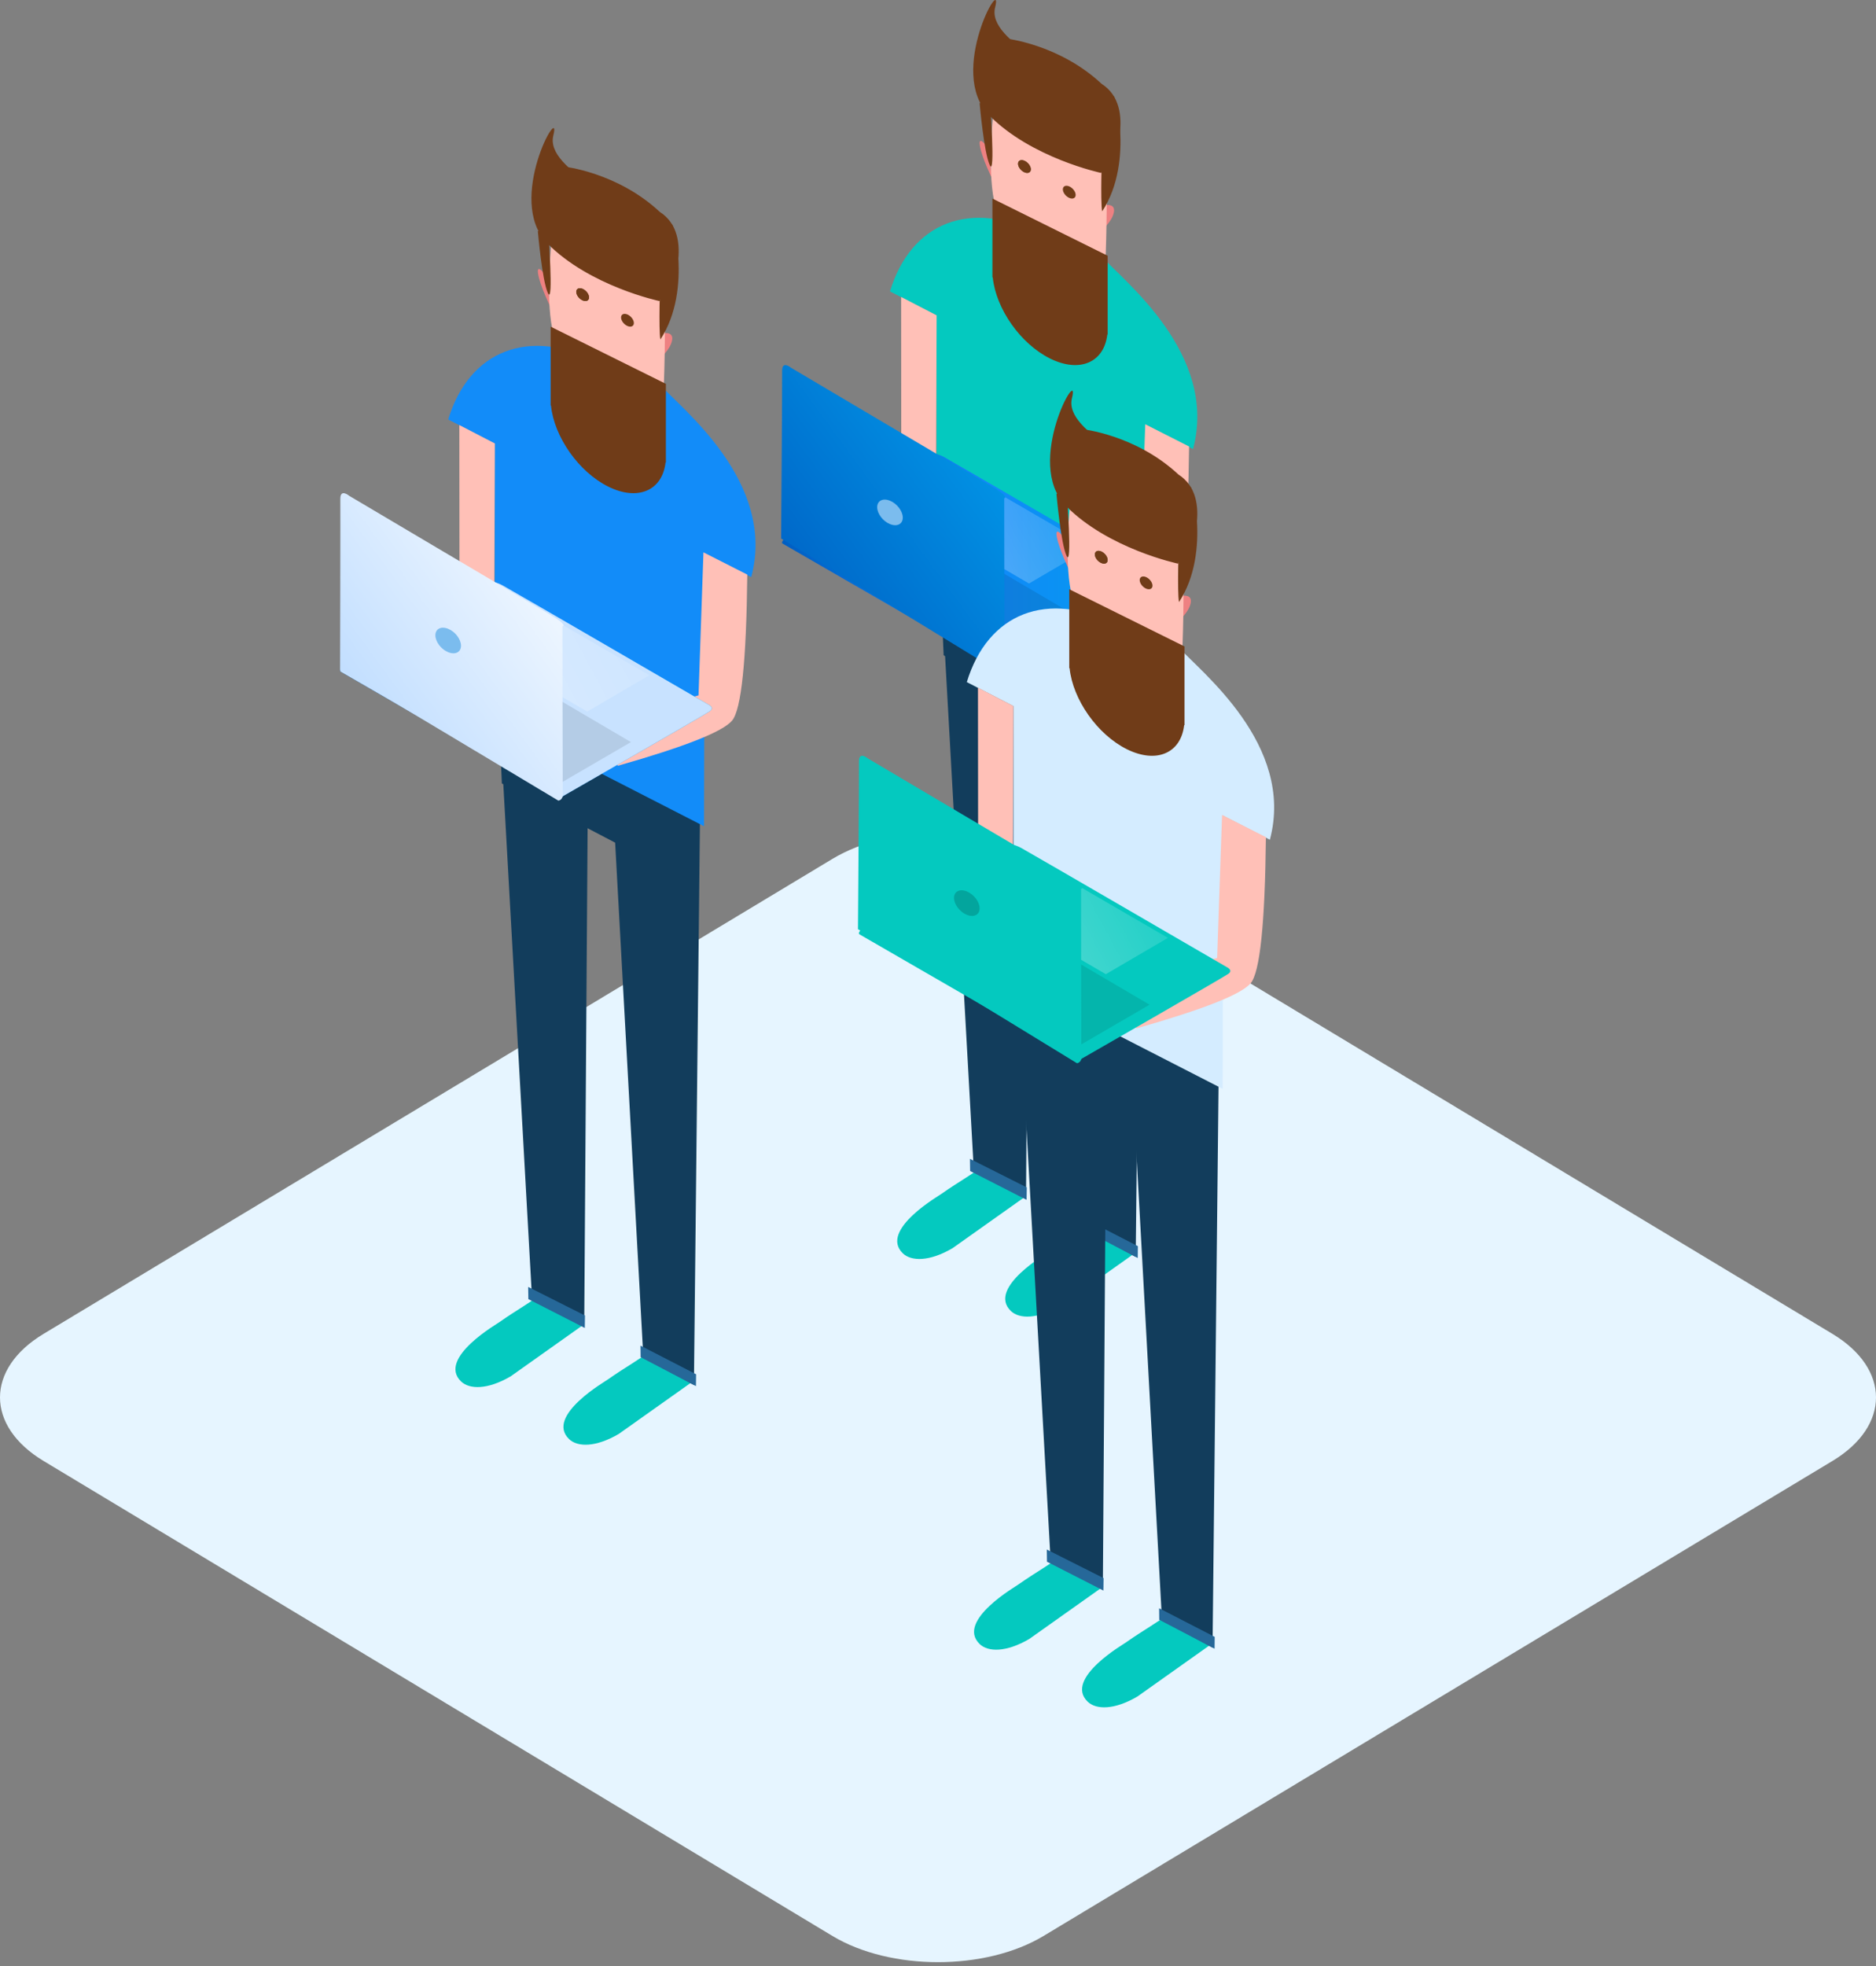 <svg xmlns="http://www.w3.org/2000/svg" xmlns:xlink="http://www.w3.org/1999/xlink" width="293" height="307" viewBox="0 0 293 307">
    <rect x="0" y="0" width="293" height="307" fill="#808080" stroke="none"/>
    <defs>
        <linearGradient id="a" x1="0%" y1="46.072%" y2="46.072%">
            <stop offset="0%" stop-color="#005EC2"/>
            <stop offset="56.5%" stop-color="#118AF8"/>
            <stop offset="100%" stop-color="#019DEC"/>
        </linearGradient>
        <linearGradient id="b" x1="158.021%" x2="-43.504%" y1="87.083%" y2="23.927%">
            <stop offset="0%" stop-color="#FFF" stop-opacity="0"/>
            <stop offset="100%" stop-color="#FFF" stop-opacity=".393"/>
        </linearGradient>
        <linearGradient id="c" x1="100%" x2="0%" y1="100%" y2="0%">
            <stop offset="0%" stop-color="#0059BF"/>
            <stop offset="100%" stop-color="#01A2EF"/>
        </linearGradient>
        <path id="d" d="M.185 20.153s-.365.384 1.085 1.257c1.45.874 21.063 12.35 21.063 12.35s1.125.98 3.158-.146c2.032-1.128 32.166-18.64 32.166-18.64s.972-.449.2-1.008C57.087 13.408 34.971.727 34.971.727s-.354-.592-1.45.119C32.425 1.556.185 20.153.185 20.153z"/>
        <linearGradient id="e" x1="100%" x2="0%" y1="100%" y2="0%">
            <stop offset="0%" stop-color="#B2D6FF"/>
            <stop offset="100%" stop-color="#FFF"/>
        </linearGradient>
    </defs>
    <g fill="none" fill-rule="evenodd">
        <path fill="#E6F5FF" d="M286.202 208.257c9.064 5.456 9.064 14.38 0 19.836L162.977 302.26c-9.064 5.451-23.894 5.451-32.958 0L6.798 228.093c-9.064-5.455-9.064-14.38 0-19.836l123.221-74.165c9.064-5.456 23.894-5.456 32.958 0l123.225 74.165z"/>
        <path fill="#04C9BF" d="M153.568 182c-1.588 1.292-3.63 2.362-6.527 4.39-.1.137-9.827 5.631-6.032 9.29 1.321 1.272 4.172 1.3 7.756-.799l11.558-8.193-6.755-4.688zM170.437 191c-1.588 1.292-3.63 2.362-6.527 4.39-.1.137-9.827 5.631-6.032 9.29 1.32 1.272 4.171 1.3 7.756-.799l11.557-8.193-6.754-4.688z"/>
        <path fill="#123D5C" d="M146.997 91.507l13.848 7.236-.599 88.299-8.178-4.794z"/>
        <path fill="#266899" d="M151.492 180.925l8.871 4.463-.029 1.941-8.815-4.501z"/>
        <path fill="#123D5C" d="M164.476 100.64l13.848 7.236-.945 88.36-7.896-4.311z"/>
        <path fill="#266899" d="M169.036 190.092l8.68 4.469-.021 1.85-8.64-4.517z"/>
        <path fill="#123D5C" d="M146.913 91.463l31.102 16.252-.378 10.41-30.254-15.81z"/>
        <path fill="#04C9BF" d="M146.274 49.247L139 45.495c3.257-10.718 12.542-14.556 23.615-8.881 3.958 2.028 6.13-.309 9.454 3.43 3.324 3.739 18.234 15.204 14.264 30.062l-7.376-3.78.095.705-.095 41.969-32.683-16.75V75.195 49.247z"/>
        <path fill="#EE8182" d="M154.322 23.113s-1.604-2.258-1.278-.342C153.369 24.686 155 28 155 28l-.678-4.887zM172.678 32.027s1.604-.31 1.278 1.176C173.631 34.689 172 36 172 36"/>
        <path fill="#FFC0B7" d="M155.109 18l17.761 8.942s.04 6.804-.173 12.736c-.02.528-1.617.24-1.982.405-4.563 2.051-7.625.95-13.126-6.27-.438-.576-2.182-1.697-2.346-2.531-1.04-5.298-.134-13.282-.134-13.282zM185.714 69.71c-.14 13.454-.93 21.05-2.367 22.786-1.437 1.737-7.392 4.092-17.865 7.066l-1.485-7.066 14.1-3.927.77-22.332 6.847 3.473z"/>
        <path fill="#703C18" d="M157 6s8.36.847 15.056 7.09c5.713 3.657 1.359 13.18 1.32 12.904C173.34 25.718 157 6 157 6z"/>
        <path fill="#703C18" d="M171.98 27s2.687-4.685-.66-10.066c-3.349-5.38-17.277-10.286-15.898-15.781 1.38-5.495-7.566 10.072-.966 16.805C161.055 24.69 171.979 27 171.979 27zM173 52.236V39.931L155 31v12.305l.055.027c.497 4.861 4.312 10.343 8.945 12.642 4.633 2.299 8.448.603 8.945-3.765l.055.027zM160 26.9c.552.24 1 .032 1-.465s-.448-1.094-1-1.335c-.552-.24-1-.032-1 .465s.448 1.094 1 1.335z"/>
        <path fill="#703C18" d="M160 26.9c.552.24 1 .032 1-.465s-.448-1.094-1-1.335c-.552-.24-1-.032-1 .465s.448 1.094 1 1.335zM167 30.9c.552.24 1 .032 1-.465s-.448-1.094-1-1.335c-.552-.24-1-.032-1 .465s.448 1.094 1 1.335zM153 16.089s.671 7.769 1.585 9.697c.914 1.928.034-9.786.034-9.786l-1.619.089zM173.892 15.197c-.066-1.859 3.467 9.836-1.751 17.803-.299-1.532-.03-9.26-.03-9.26s1.603-9.3 1.781-8.543z"/>
        <path fill="#FFC0B7" d="M140.742 46.363l.02 22.778 5.437 3.381.088-23.287z"/>
        <path fill="url(#a)" d="M.185 20.153s-.365.384 1.085 1.257c1.45.874 21.063 12.35 21.063 12.35s1.125.98 3.158-.146c2.032-1.128 32.166-18.64 32.166-18.64s.972-.449.2-1.008C57.087 13.408 34.971.727 34.971.727s-.354-.592-1.45.119C32.425 1.556.185 20.153.185 20.153z" transform="matrix(1 0 0 -1 122 105)"/>
        <path fill="#000" fill-opacity=".1" d="M125.649 84.524l30.577 17.922 11.317-6.585-30.514-17.915z"/>
        <path fill="url(#b)" d="M23.199 22.94l9.678 5.653 15.534-9.021-9.699-5.671z" transform="matrix(1 0 0 -1 122 105)"/>
        <path fill="url(#c)" d="M24.793 48s-.71-.075-.686-.962c.023-.887.05-26.248.05-26.248s-.968-.137 1.896-1.805C28.917 17.318 57.451.415 57.451.415s1.419-1.203 1.393.487c-.026 1.69.156 26.172.156 26.172L24.793 48z" transform="matrix(-1 0 0 1 181 57)"/>
        <path fill="#7BBCEE" d="M139 81.826c-1.105-.45-2-1.633-2-2.642 0-1.008.895-1.46 2-1.01 1.105.45 2 1.633 2 2.642 0 1.008-.895 1.46-2 1.01z"/>
        <g>
            <path fill="#04C9BF" d="M84.568 202c-1.588 1.292-3.63 2.362-6.527 4.39-.1.137-9.827 5.631-6.032 9.29 1.321 1.272 4.172 1.3 7.756-.799l11.558-8.193L84.568 202zM101.437 211c-1.588 1.292-3.63 2.362-6.527 4.39-.1.137-9.827 5.631-6.032 9.29 1.32 1.272 4.171 1.3 7.756-.799l11.557-8.193-6.754-4.688z"/>
            <path fill="#123D5C" d="M77.997 111.507l13.848 7.236-.599 88.299-8.178-4.794z"/>
            <path fill="#266899" d="M82.492 200.925l8.871 4.463-.029 1.941-8.815-4.501z"/>
            <path fill="#123D5C" d="M95.476 120.64l13.848 7.236-.945 88.36-7.896-4.311z"/>
            <path fill="#266899" d="M100.036 210.092l8.68 4.469-.021 1.85-8.64-4.517z"/>
            <path fill="#123D5C" d="M77.913 111.463l31.102 16.252-.378 10.41-30.254-15.81z"/>
            <path fill="#128CF9" d="M77.274 69.247L70 65.495c3.257-10.718 12.542-14.556 23.615-8.881 3.958 2.028 6.13-.309 9.454 3.43 3.324 3.739 18.234 15.204 14.264 30.062l-7.376-3.78.095.705-.095 41.969-32.683-16.75V95.195 69.247z"/>
            <path fill="#EE8182" d="M85.322 43.113s-1.604-2.258-1.278-.342C84.369 44.686 86 48 86 48l-.678-4.887zM103.678 52.027s1.604-.31 1.278 1.176C104.631 54.689 103 56 103 56"/>
            <path fill="#FFC0B7" d="M86.109 38l17.761 8.942s.04 6.804-.173 12.736c-.02.528-1.617.24-1.982.405-4.563 2.051-7.625.95-13.126-6.27-.438-.576-2.182-1.697-2.346-2.531C85.203 45.984 86.109 38 86.109 38zM116.714 89.71c-.14 13.454-.93 21.05-2.367 22.786-1.437 1.737-7.392 4.092-17.865 7.066l-1.485-7.066 14.1-3.927.77-22.332 6.847 3.473z"/>
            <path fill="#703C18" d="M88 26s8.36.847 15.056 7.09c5.713 3.657 1.359 13.18 1.32 12.904C104.34 45.718 88 26 88 26z"/>
            <path fill="#703C18" d="M102.98 47s2.687-4.685-.66-10.066c-3.349-5.38-17.277-10.286-15.898-15.781 1.38-5.495-7.566 10.072-.966 16.805C92.055 44.69 102.979 47 102.979 47zM104 72.236V59.931L86 51v12.305l.055.027c.497 4.861 4.312 10.343 8.945 12.642 4.633 2.299 8.448.603 8.945-3.765l.055.027zM91 46.9c.552.24 1 .032 1-.465s-.448-1.094-1-1.335c-.552-.24-1-.032-1 .465s.448 1.094 1 1.335z"/>
            <path fill="#703C18" d="M91 46.9c.552.24 1 .032 1-.465s-.448-1.094-1-1.335c-.552-.24-1-.032-1 .465s.448 1.094 1 1.335zM98 50.9c.552.24 1 .032 1-.465s-.448-1.094-1-1.335c-.552-.24-1-.032-1 .465s.448 1.094 1 1.335zM84 36.089s.671 7.769 1.585 9.697c.914 1.928.034-9.786.034-9.786L84 36.089zM104.892 35.197c-.066-1.859 3.467 9.836-1.751 17.803-.299-1.532-.03-9.26-.03-9.26s1.603-9.3 1.781-8.543z"/>
            <path fill="#FFC0B7" d="M71.742 66.363l.02 22.778 5.437 3.381.088-23.287z"/>
            <g transform="matrix(1 0 0 -1 53 125)">
                <use fill="url(#a)" xlink:href="#d"/>
                <use fill="#C8E2FF" xlink:href="#d"/>
            </g>
            <path fill="#000" fill-opacity=".1" d="M56.649 104.524l30.577 17.922 11.317-6.585L68.03 97.946z"/>
            <path fill="url(#b)" d="M23.199 22.94l9.678 5.653 15.534-9.021-9.699-5.671z" transform="matrix(1 0 0 -1 53 125)"/>
            <path fill="url(#e)" d="M24.793 48s-.71-.075-.686-.962c.023-.887.05-26.248.05-26.248s-.968-.137 1.896-1.805C28.917 17.318 57.451.415 57.451.415s1.419-1.203 1.393.487c-.026 1.69.039 26.694.039 26.694L24.793 48z" transform="matrix(-1 0 0 1 112 77)"/>
            <path fill="#7BBCEE" d="M70 101.826c-1.105-.45-2-1.633-2-2.642 0-1.008.895-1.46 2-1.01 1.105.45 2 1.633 2 2.642 0 1.008-.895 1.46-2 1.01z"/>
        </g>
        <g>
            <path fill="#04C9BF" d="M165.568 243c-1.588 1.292-3.63 2.362-6.527 4.39-.1.137-9.827 5.631-6.032 9.29 1.321 1.272 4.172 1.3 7.756-.799l11.558-8.193-6.755-4.688zM182.437 252c-1.588 1.292-3.63 2.362-6.527 4.39-.1.137-9.827 5.631-6.032 9.29 1.32 1.272 4.171 1.3 7.756-.799l11.557-8.193-6.754-4.688z"/>
            <path fill="#123D5C" d="M158.997 152.507l13.848 7.236-.599 88.299-8.178-4.794z"/>
            <path fill="#266899" d="M163.492 241.925l8.871 4.463-.029 1.941-8.815-4.501z"/>
            <path fill="#123D5C" d="M176.476 161.64l13.848 7.236-.945 88.36-7.896-4.311z"/>
            <path fill="#266899" d="M181.036 251.092l8.68 4.469-.021 1.85-8.64-4.517z"/>
            <path fill="#123D5C" d="M158.913 152.463l31.102 16.252-.378 10.41-30.254-15.81z"/>
            <path fill="#D4ECFF" d="M158.274 110.247L151 106.495c3.257-10.718 12.542-14.556 23.615-8.881 3.958 2.028 6.13-.309 9.454 3.43 3.324 3.739 18.234 15.204 14.264 30.062l-7.376-3.78.095.705-.095 41.969-32.683-16.75v-17.055-25.948z"/>
            <path fill="#EE8182" d="M166.322 84.113s-1.604-2.258-1.278-.342C165.369 85.686 167 89 167 89l-.678-4.887zM184.678 93.027s1.604-.31 1.278 1.176C185.631 95.689 184 97 184 97"/>
            <path fill="#FFC0B7" d="M167.109 79l17.761 8.942s.04 6.804-.173 12.736c-.02.528-1.617.24-1.982.405-4.563 2.051-7.625.95-13.126-6.27-.438-.576-2.182-1.697-2.346-2.531-1.04-5.298-.134-13.282-.134-13.282zM197.714 130.71c-.14 13.454-.93 21.05-2.367 22.786-1.437 1.737-7.392 4.092-17.865 7.066l-1.485-7.066 14.1-3.927.77-22.332 6.847 3.473z"/>
            <path fill="#703C18" d="M169 67s8.36.847 15.056 7.09c5.713 3.657 1.359 13.18 1.32 12.904C185.34 86.718 169 67 169 67z"/>
            <path fill="#703C18" d="M183.98 88s2.687-4.685-.66-10.066c-3.349-5.38-17.277-10.286-15.898-15.781 1.38-5.495-7.566 10.072-.966 16.805C173.055 85.69 183.979 88 183.979 88zM185 113.236v-12.305L167 92v12.305l.055.027c.497 4.861 4.312 10.343 8.945 12.642 4.633 2.299 8.448.603 8.945-3.765l.055.027zM172 87.9c.552.24 1 .032 1-.465s-.448-1.094-1-1.335c-.552-.24-1-.032-1 .465s.448 1.094 1 1.335z"/>
            <path fill="#703C18" d="M172 87.9c.552.24 1 .032 1-.465s-.448-1.094-1-1.335c-.552-.24-1-.032-1 .465s.448 1.094 1 1.335zM179 91.9c.552.24 1 .032 1-.465s-.448-1.094-1-1.335c-.552-.24-1-.032-1 .465s.448 1.094 1 1.335zM165 77.089s.671 7.769 1.585 9.697c.914 1.928.034-9.786.034-9.786l-1.619.089zM185.892 76.197c-.066-1.859 3.467 9.836-1.751 17.803-.299-1.532-.03-9.26-.03-9.26s1.603-9.3 1.781-8.543z"/>
            <path fill="#FFC0B7" d="M152.742 107.363l.02 22.778 5.437 3.381.088-23.287z"/>
            <path fill="#04C9BF" d="M134.185 145.847s-.365-.384 1.085-1.257c1.45-.874 21.063-12.35 21.063-12.35s1.125-.98 3.158.146c2.032 1.128 32.166 18.64 32.166 18.64s.972.449.2 1.008c-.77.558-22.886 13.239-22.886 13.239s-.354.592-1.45-.119c-1.096-.71-33.336-19.307-33.336-19.307z"/>
            <path fill="#000" fill-opacity=".1" d="M137.649 145.524l30.577 17.922 11.317-6.585-30.514-17.915z"/>
            <path fill="url(#b)" d="M23.199 22.94l9.678 5.653 15.534-9.021-9.699-5.671z" transform="matrix(1 0 0 -1 134 166)"/>
            <path fill="#04C9BF" d="M168.207 166s.71-.075.686-.962c-.023-.887-.05-26.248-.05-26.248s.968-.137-1.896-1.805c-2.864-1.667-31.398-18.57-31.398-18.57s-1.419-1.203-1.393.487c.026 1.69-.156 26.172-.156 26.172L168.207 166z"/>
            <path fill="#000" d="M151 142.826c-1.105-.45-2-1.633-2-2.642 0-1.008.895-1.46 2-1.01 1.105.45 2 1.633 2 2.642 0 1.008-.895 1.46-2 1.01z" opacity=".181"/>
        </g>
    </g>
</svg>
